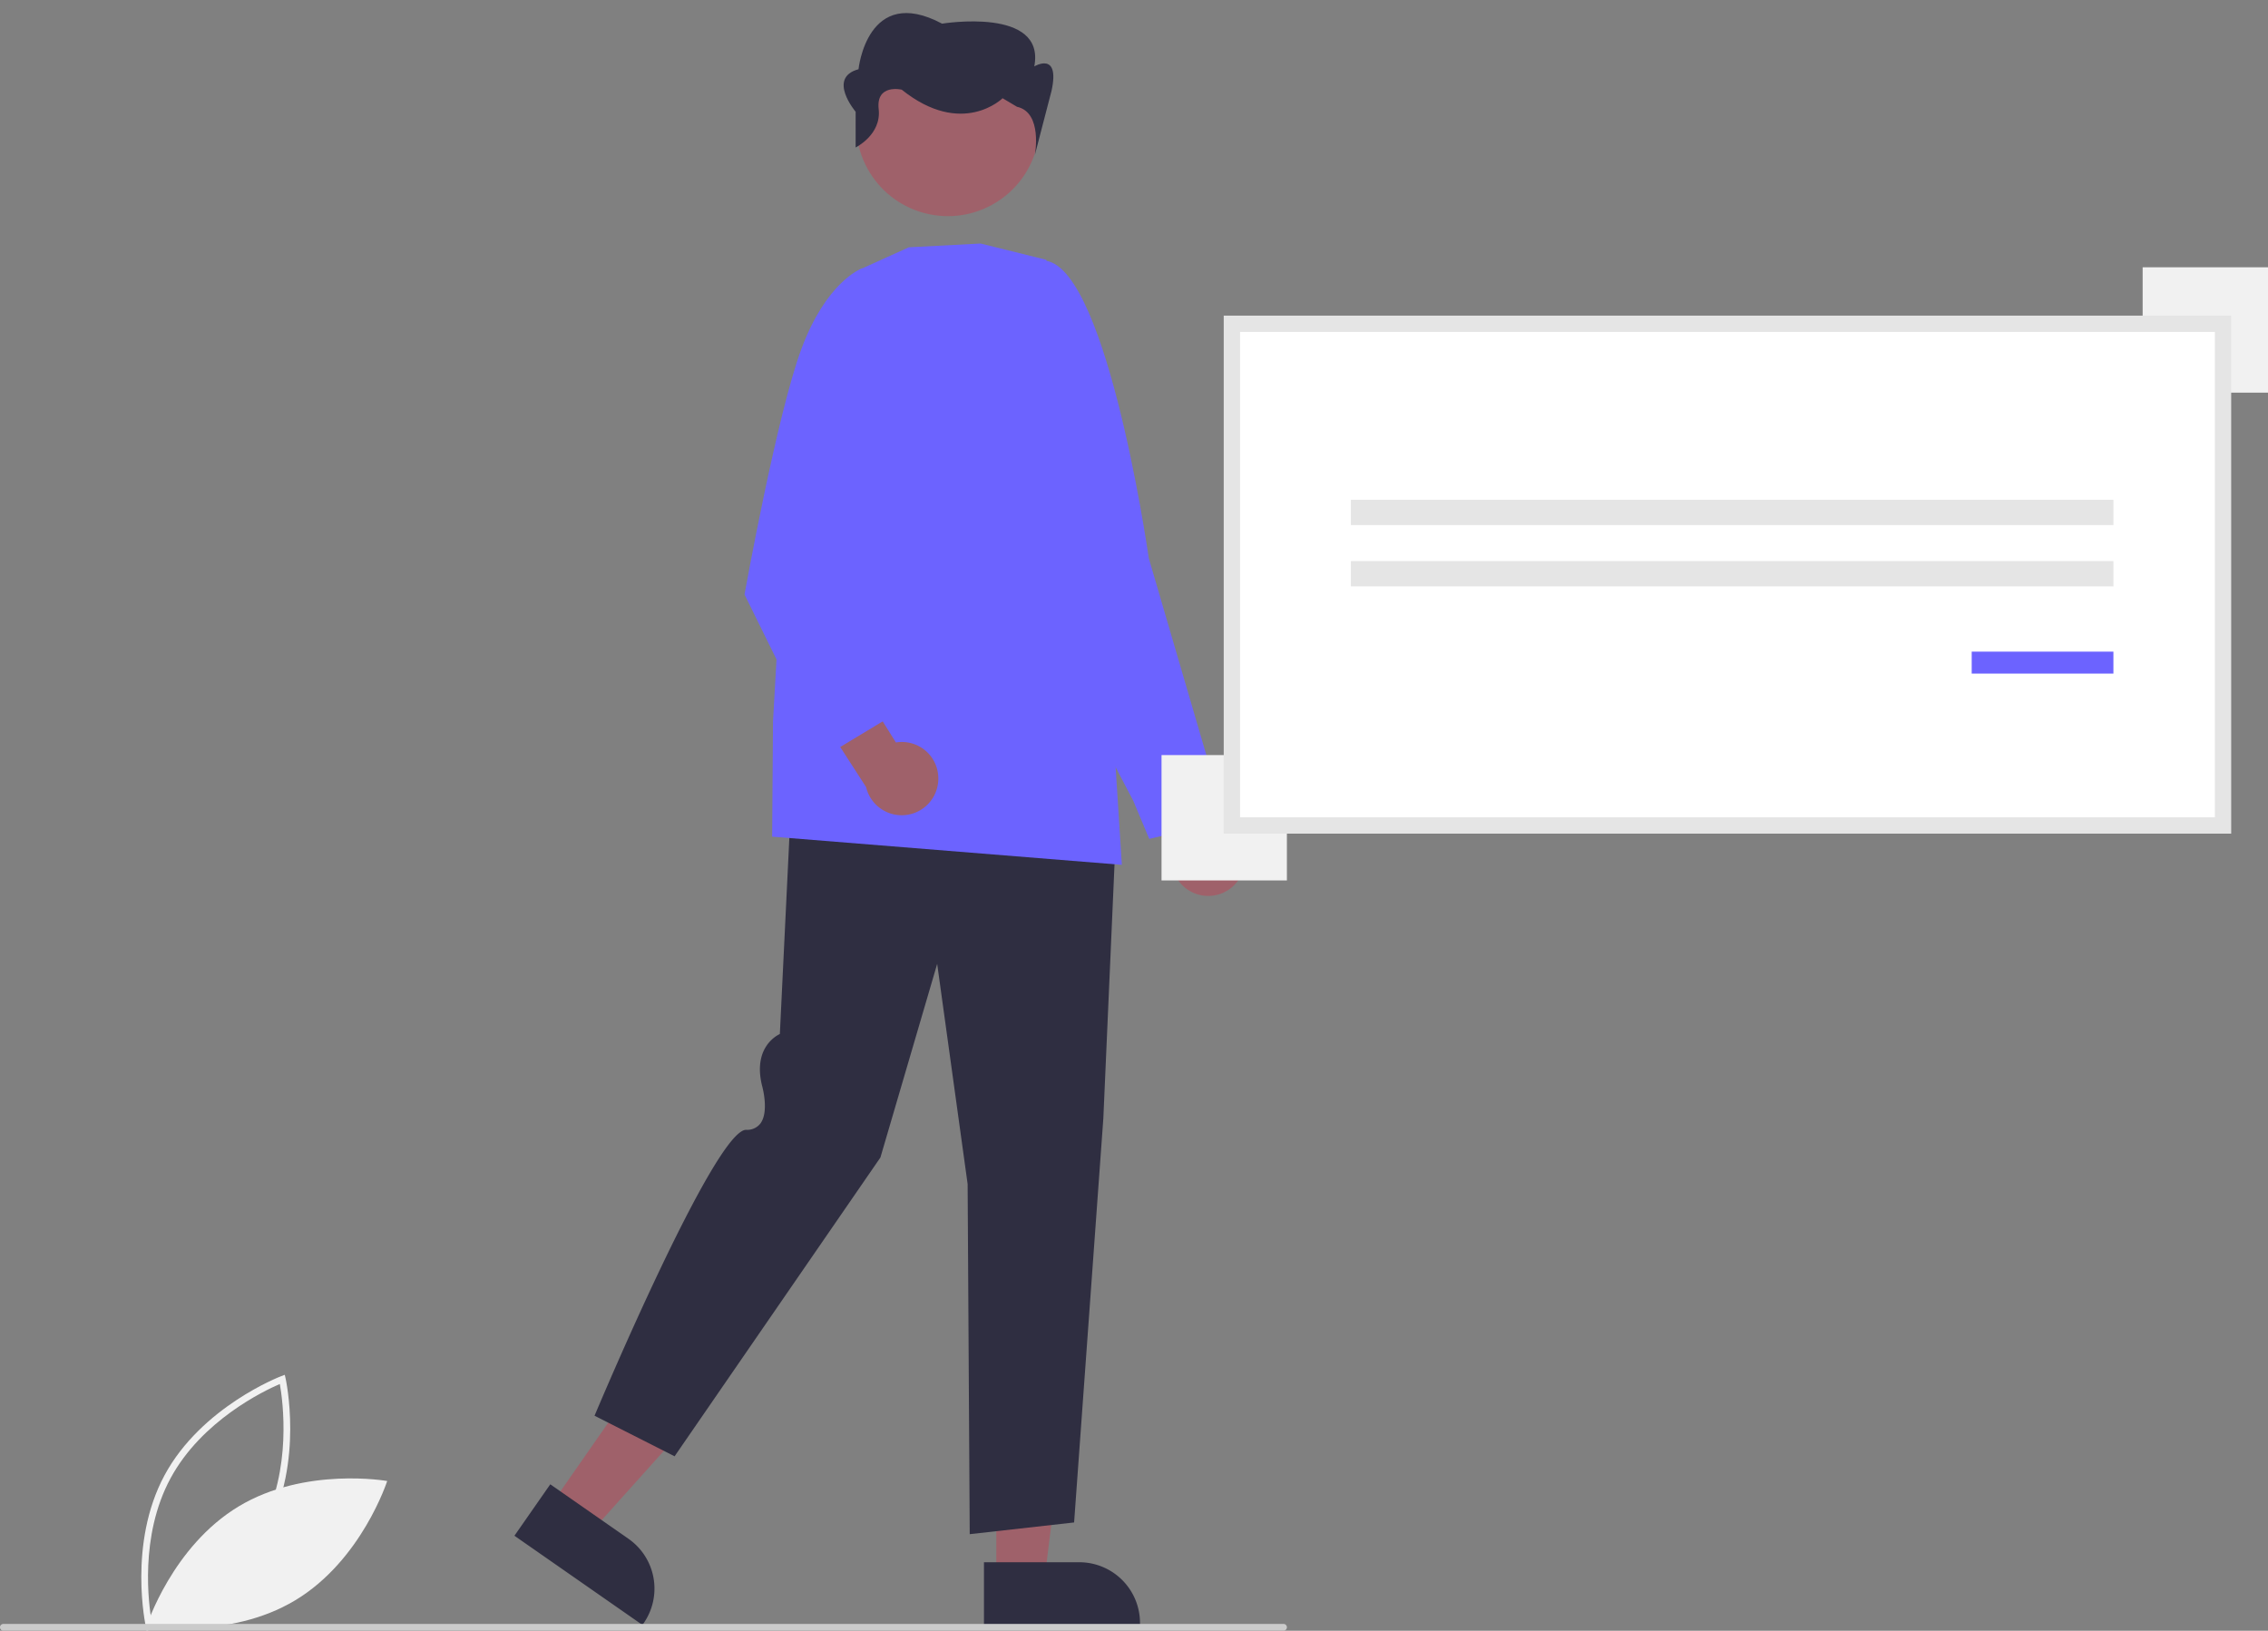 <svg xmlns="http://www.w3.org/2000/svg" width="939.084" height="675.299" viewBox="0 0 939.084 675.299">
  <rect x="0" y="0" width="939.084" height="675.299" fill="#808080" stroke="none"/>
  <g id="undraw_Sign_in_re_o58h" transform="translate(0 92.051)">
    <path id="Path_368" data-name="Path 368" d="M227.852,728.43c-.077-.341-7.568-34.5,7.73-62.871s47.954-40.882,48.282-41.005l1.492-.56.353,1.556c.077.341,7.568,34.5-7.73,62.871S230.025,729.3,229.7,729.426l-1.493.56ZM283.31,627.79c-6.541,2.814-32.358,15.129-45.278,39.09s-9.023,52.3-7.78,59.31c6.538-2.807,32.345-15.1,45.278-39.09,12.921-23.963,9.023-52.3,7.779-59.311Z" transform="translate(-167.443 -146.737)" fill="#f1f1f1"/>
    <path id="Path_369" data-name="Path 369" d="M265.653,666.405c-27.492,16.54-38.08,49.393-38.08,49.393s33.985,6.036,61.477-10.5S327.13,655.9,327.13,655.9,293.144,649.865,265.653,666.405Z" transform="translate(-166.808 -134.674)" fill="#f1f1f1"/>
    <path id="Path_370" data-name="Path 370" d="M567.876,486.614a15.077,15.077,0,0,0-14.58-17.943l-12.731-32.016-21.343,2.991,18.614,44.96a15.159,15.159,0,0,0,30.04,2.007Z" transform="translate(-52.699 -220.034)" fill="#9f616a"/>
    <path id="Path_371" data-name="Path 371" d="M539.379,531.831l-6.613-15.77-41.211-78.446L493.8,292.464l.43-.057c26.37-3.484,44.212,118.018,44.958,123.192l26.038,89.051,6.2,19.628Z" transform="translate(-63.524 -276.5)" fill="#6c63ff"/>
    <path id="Path_372" data-name="Path 372" d="M296.519,506.393h20.037l9.531-77.285H296.515Z" transform="translate(116.012 55.015)" fill="#9f616a"/>
    <path id="Path_373" data-name="Path 373" d="M476.741,679.779l39.46,0h0a25.148,25.148,0,0,1,25.147,25.145v.819l-64.608,0Z" transform="translate(-69.321 -124.912)" fill="#2f2e41"/>
    <path id="Path_374" data-name="Path 374" d="M164.1,480.547,180.535,492l52.008-57.957L208.28,417.138Z" transform="translate(64.203 50.333)" fill="#9f616a"/>
    <path id="Path_375" data-name="Path 375" d="M351.842,656.579l32.375,22.56h0a25.149,25.149,0,0,1,6.254,35.009l-.467.671L337,677.882Z" transform="translate(-123.996 -133.988)" fill="#2f2e41"/>
    <path id="Path_376" data-name="Path 376" d="M516.188,758.386,515.322,613.4,502.714,522.24l-23.505,80.17-.046.066-85.18,123.662-33.144-16.793.182-.431c2.025-4.818,49.754-117.969,62.583-117.969a6.928,6.928,0,0,0,5.9-2.594c3.765-5.028.7-15.7.668-15.8-3.672-15.229,5.561-20.415,7.4-21.281l4.947-102.114.513.035,134.1,9.406L571.51,586.262l-12.1,167.273-.416.047Z" transform="translate(-114.667 -215.145)" fill="#2f2e41"/>
    <path id="Path_377" data-name="Path 377" d="M558.5,544.555l-.58-.047L413.7,532.882l.356-47.72,7.059-124.6.04-.086,28.747-62.41,20.378-9.227,29.732-1.565.072.018,27.133,6.722,28.226,202.621Z" transform="translate(-93.986 -278.479)" fill="#6c63ff"/>
    <ellipse id="Ellipse_20" data-name="Ellipse 20" cx="37.973" cy="37.972" rx="37.973" ry="37.972" transform="translate(340.935 -55.623) rotate(-28.663)" fill="#9f616a"/>
    <path id="Path_378" data-name="Path 378" d="M439.943,274.333v-14.8s-11.931-14.052,1.193-17.592c0,0,3.579-35.4,34.6-18.879,0,0,42.953-7.079,38.18,17.7,0,0,10.738-6.469,7.159,10.05l-6.922,26.609s3.343-17.577-7.395-19.937l-5.966-3.54s-16.7,16.519-41.76-3.54c0,0-10.738-2.563-9.545,8.056S439.943,274.333,439.943,274.333Z" transform="translate(-85.66 -305.319)" fill="#2f2e41"/>
    <path id="Path_379" data-name="Path 379" d="M478.985,459.03A15.077,15.077,0,0,0,461.422,444l-18.27-29.212-20.46,6.773,26.38,40.89a15.159,15.159,0,0,0,29.913-3.416Z" transform="translate(-90.467 -228.591)" fill="#9f616a"/>
    <path id="Path_380" data-name="Path 380" d="M438.531,496.828l-33.053-67.107.029-.163c.133-.743,13.438-74.618,23.614-101.772,10.24-27.326,24.257-32.813,24.849-33.033l.3-.11L466.835,306.7l-17.41,116.207,18.767,56.045Z" transform="translate(-97.203 -275.597)" fill="#6c63ff"/>
    <rect id="Rectangle_23" data-name="Rectangle 23" width="51.908" height="51.908" transform="translate(887.177 18.632)" fill="#f1f1f1"/>
    <rect id="Rectangle_24" data-name="Rectangle 24" width="51.908" height="51.908" transform="translate(480.943 220.621)" fill="#f1f1f1"/>
    <path id="Path_381" data-name="Path 381" d="M635.922,428.31H1046.3V220.556H635.922Z" transform="translate(-125.844 -178.527)" fill="#fff"/>
    <path id="Path_382" data-name="Path 382" d="M1050.077,432.08H632.922V217.556h417.152ZM639.7,425.31h403.61V224.327H639.693Z" transform="translate(-126.23 -178.912)" fill="#e5e5e5"/>
    <rect id="Rectangle_25" data-name="Rectangle 25" width="315.741" height="10.471" transform="translate(559.337 114.905)" fill="#e5e5e5"/>
    <rect id="Rectangle_26" data-name="Rectangle 26" width="315.741" height="10.471" transform="translate(559.337 140.298)" fill="#e5e5e5"/>
    <rect id="Rectangle_27" data-name="Rectangle 27" width="58.678" height="9.087" transform="translate(816.399 177.791)" fill="#6c63ff"/>
    <path id="Path_383" data-name="Path 383" d="M715.357,700.921H185.288a1.391,1.391,0,0,1,0-2.783H715.357a1.391,1.391,0,1,1,0,2.783Z" transform="translate(-183.896 -117.728)" fill="#cbcbcb"/>
  </g>
</svg>
